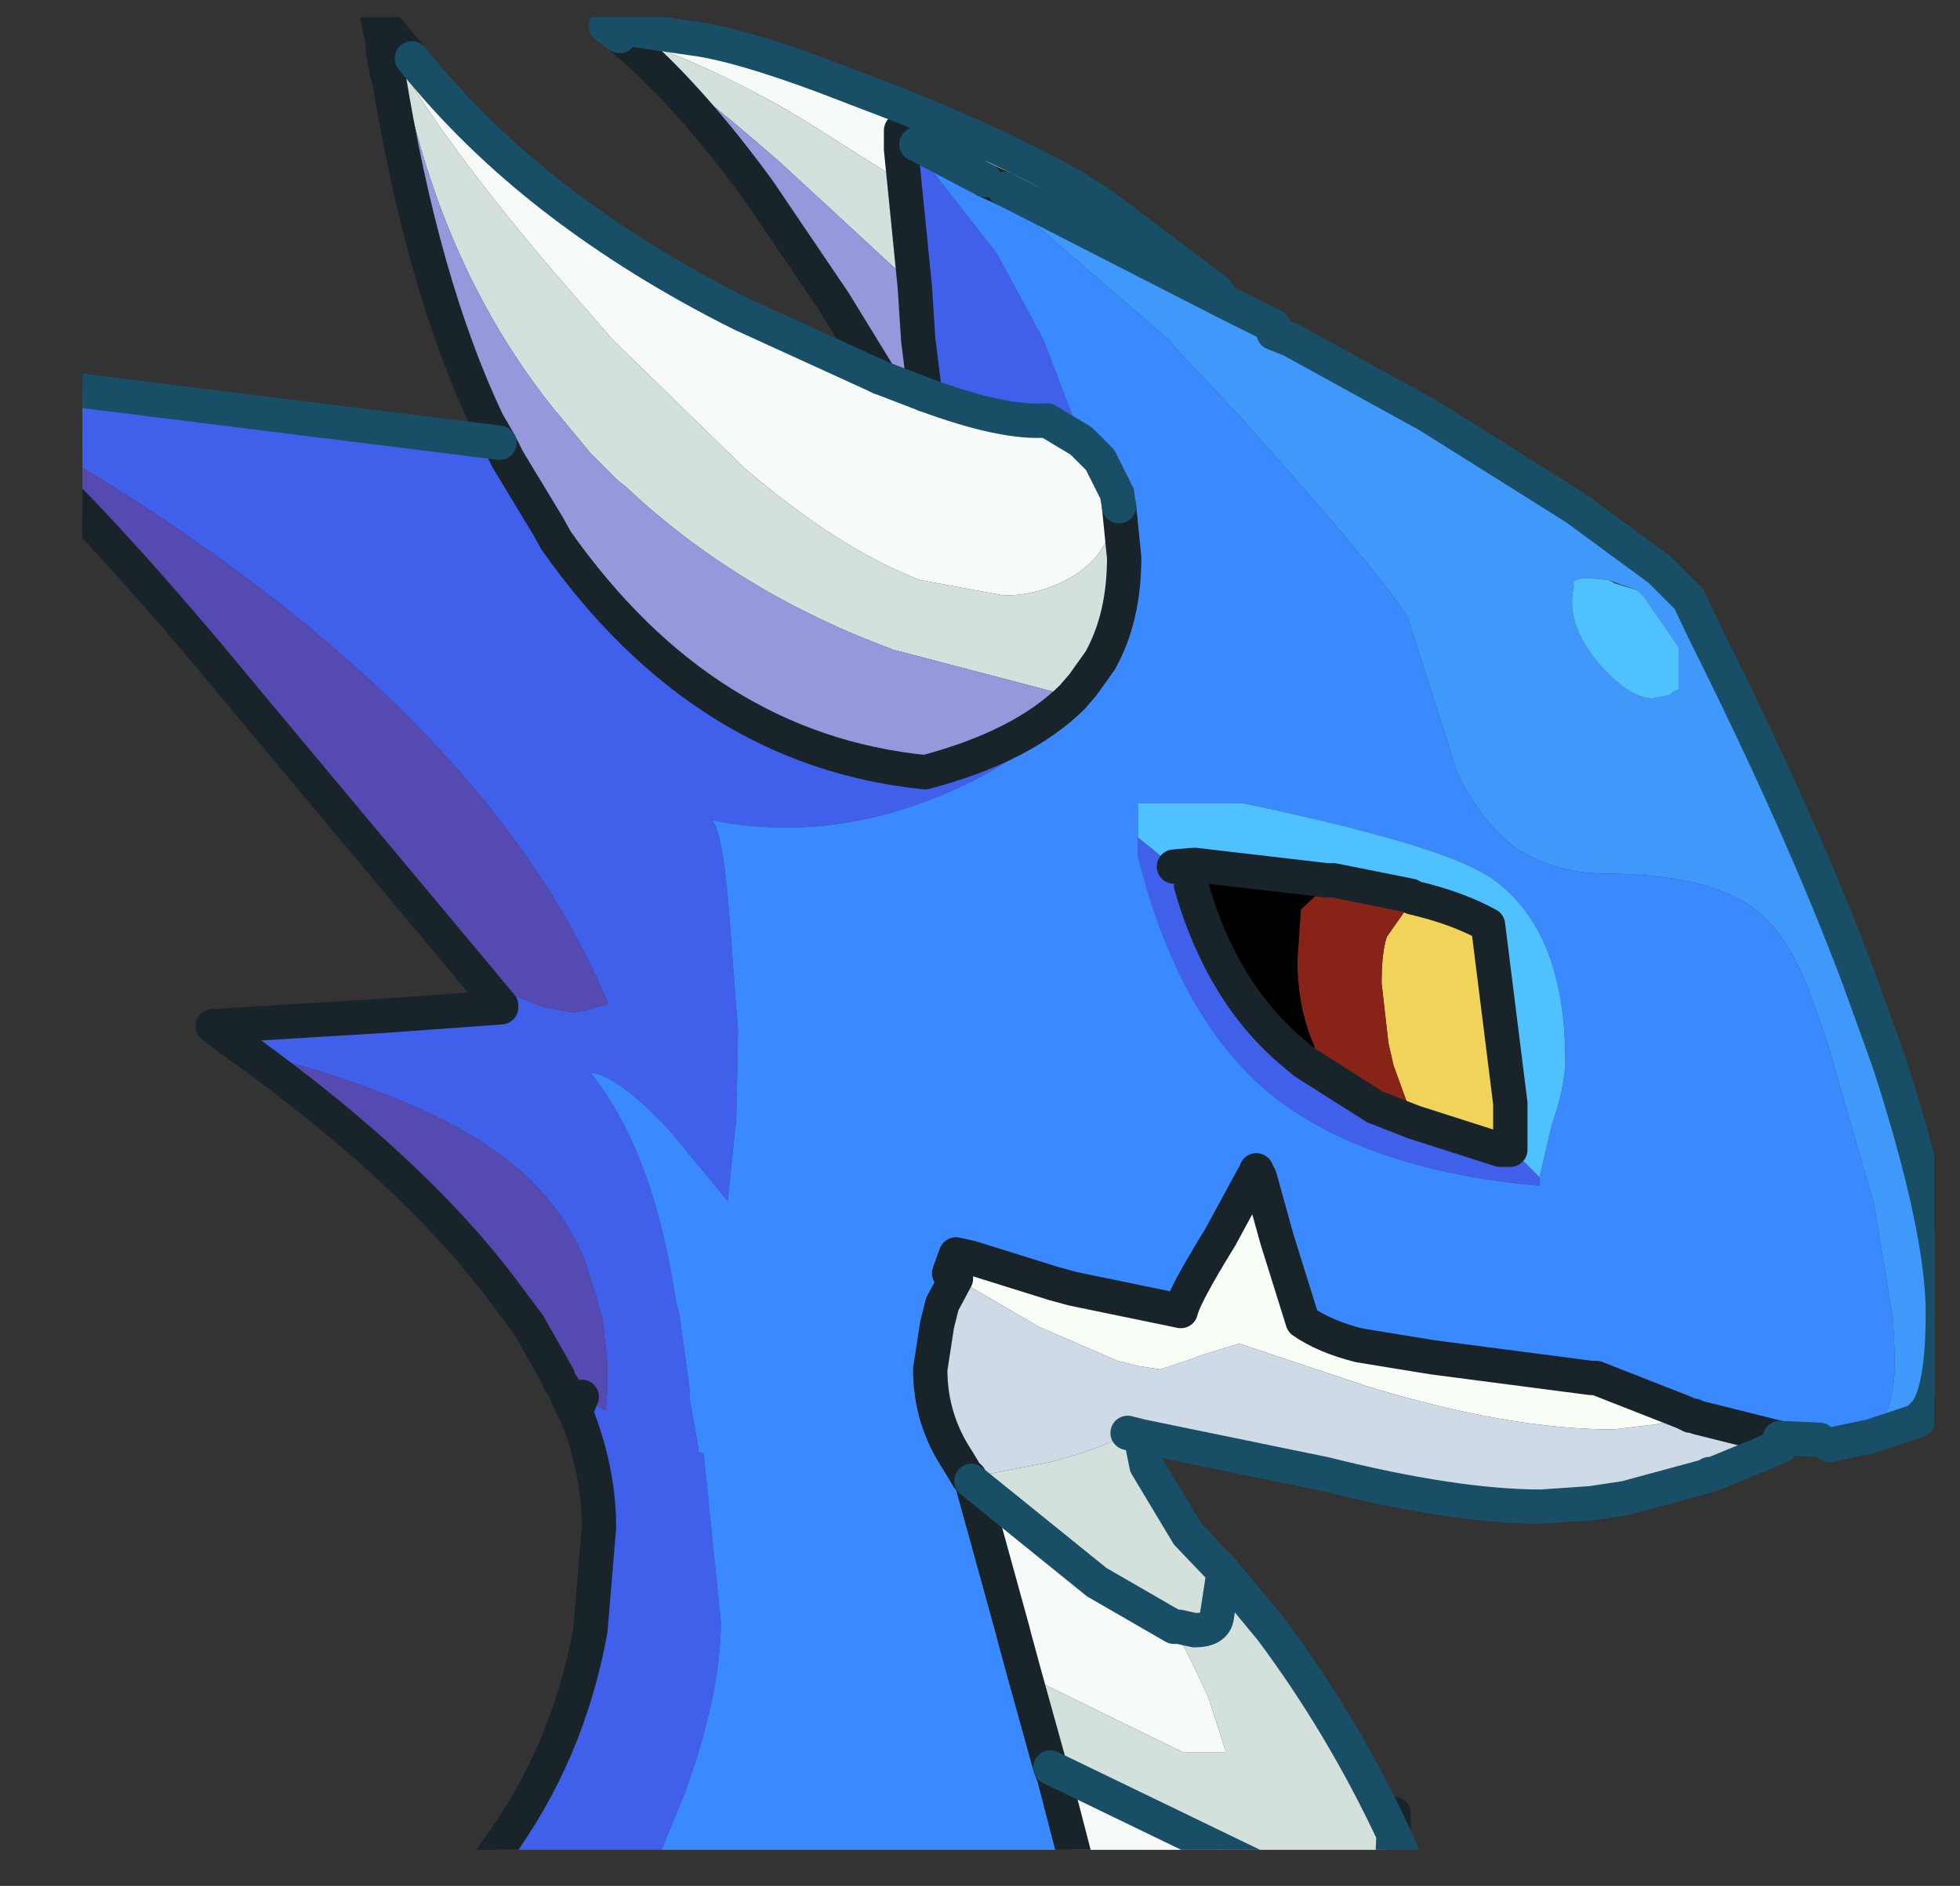 <?xml version="1.0" encoding="UTF-8" standalone="no"?>
<svg xmlns:ffdec="https://www.free-decompiler.com/flash" xmlns:xlink="http://www.w3.org/1999/xlink" ffdec:objectType="frame" height="54.95px" width="57.1px" xmlns="http://www.w3.org/2000/svg">
  <rect width="100%" height="100%" fill="#333333" stroke="none"/>
  <g transform="matrix(1.0, 0.0, 0.0, 1.0, 2.4, 0.5)">
    <clipPath id="clipPath0" transform="matrix(1.0, 0.0, 0.0, 1.0, 0.0, 0.0)">
      <path d="M50.5 0.0 Q53.95 0.0 53.95 3.3 L53.95 50.15 Q53.95 53.4 50.5 53.4 L3.3 53.4 Q0.0 53.4 0.0 50.15 L0.0 3.3 Q0.0 0.0 3.3 0.0 L50.5 0.0" fill="#000000" fill-rule="evenodd" stroke="none"/>
    </clipPath>
    <g clip-path="url(#clipPath0)">
      <use ffdec:characterId="2" height="54.95" transform="matrix(1.0, 0.0, 0.0, 1.0, -2.4, -0.5)" width="57.1" xlink:href="#shape1"/>
    </g>
    <use ffdec:characterId="3" height="53.4" transform="matrix(1.0, 0.0, 0.0, 1.0, 0.0, 0.0)" width="53.95" xlink:href="#shape2"/>
  </g>
  <defs>
    <g id="shape1" transform="matrix(1.0, 0.0, 0.0, 1.0, 2.4, 0.5)">
      <path d="M12.2 28.85 L12.55 28.5 13.45 28.85 14.3 29.0 14.65 28.95 14.95 28.85 15.3 28.75 15.3 28.7 Q11.5 19.65 -1.9 12.0 L-1.9 10.65 12.15 12.4 12.4 12.9 13.55 14.8 13.8 15.25 Q18.1 21.35 24.55 22.0 27.4 21.25 28.85 19.8 L29.15 19.45 29.65 18.75 Q28.75 20.85 25.85 22.3 22.05 24.15 18.35 23.4 18.65 23.7 18.85 26.2 L19.1 29.55 19.05 32.1 18.8 34.5 17.2 32.55 Q15.65 30.85 14.8 30.75 16.65 33.05 17.3 37.45 L17.3 37.5 17.35 37.6 17.4 37.85 17.7 40.05 17.7 40.3 17.9 41.4 17.95 41.7 17.95 41.8 18.1 41.85 18.6 46.75 Q18.6 48.85 17.55 51.75 L16.65 53.95 11.7 53.95 12.05 53.45 Q14.15 50.6 14.8 47.0 L15.05 44.0 Q15.05 42.45 14.45 40.85 L14.35 40.65 14.55 40.2 15.25 40.6 15.3 39.9 15.3 39.25 15.15 37.9 14.65 36.25 Q13.95 34.55 12.5 33.4 10.2 31.5 4.75 30.1 L4.4 29.85 3.8 29.4 8.75 29.1 12.2 28.85 M30.75 23.9 L31.8 24.75 32.35 25.2 32.3 25.3 Q33.2 28.45 35.3 30.2 L35.6 30.45 37.65 31.75 38.8 32.2 41.3 33.0 41.6 33.0 41.6 32.95 42.45 33.8 42.45 34.05 Q37.95 33.65 35.25 31.85 L34.7 31.45 Q31.95 29.25 30.75 24.45 L30.75 23.9 M23.85 3.85 L23.95 4.0 24.3 3.7 24.7 4.4 26.65 6.9 28.0 9.4 28.8 11.5 29.1 12.35 28.1 11.75 Q26.85 11.85 24.55 11.0 L24.35 9.4 24.25 7.85 23.95 4.85 23.85 3.85" fill="#405feb" fill-rule="evenodd" stroke="none"/>
      <path d="M52.1 41.35 L50.9 41.6 50.6 41.45 49.45 41.4 47.05 40.8 46.95 40.75 46.85 40.75 46.65 40.65 44.1 39.65 43.95 39.65 39.35 39.05 37.2 38.7 Q36.2 38.45 35.55 38.0 L34.8 35.6 34.3 33.8 34.25 33.7 34.2 33.6 34.15 33.75 34.1 33.8 33.15 35.55 Q32.1 37.25 32.0 37.7 L28.85 37.05 28.3 36.9 25.9 36.15 25.45 36.05 25.25 36.6 25.45 36.75 25.05 37.5 24.9 38.1 24.7 39.4 Q24.7 40.85 25.5 42.05 L25.8 42.55 25.9 42.65 27.1 47.0 27.15 47.2 27.45 48.3 28.2 51.0 28.3 51.25 29.0 53.95 16.65 53.95 17.55 51.75 Q18.6 48.85 18.6 46.75 L18.1 41.85 17.95 41.8 17.95 41.7 17.9 41.4 17.7 40.3 17.7 40.05 17.4 37.85 17.35 37.6 17.3 37.5 17.3 37.45 Q16.65 33.05 14.8 30.75 15.65 30.85 17.2 32.55 L18.8 34.5 19.05 32.1 19.1 29.55 18.85 26.2 Q18.65 23.7 18.35 23.4 22.05 24.15 25.85 22.3 28.75 20.85 29.65 18.75 30.35 17.5 30.35 15.75 L30.2 14.25 30.15 13.95 30.15 13.9 29.65 12.9 29.1 12.35 28.8 11.5 28.0 9.4 26.65 6.9 24.7 4.4 24.3 3.7 26.3 4.75 26.8 5.2 31.65 9.4 31.95 9.75 33.65 11.55 34.45 12.45 Q38.4 16.9 38.65 17.6 L40.05 22.0 Q40.75 23.45 41.75 24.2 42.8 24.9 44.2 24.95 47.45 24.95 48.8 26.05 49.7 26.75 50.35 28.5 L50.8 29.75 52.2 34.6 52.75 37.95 52.8 39.05 52.8 39.15 Q52.8 40.5 52.25 41.2 L52.1 41.35 M42.45 33.8 L42.8 32.3 Q43.2 31.15 43.2 30.4 43.2 26.55 41.0 25.05 L40.9 25.0 Q39.5 24.1 33.8 22.9 L30.75 22.9 30.75 23.9 30.75 24.45 Q31.95 29.25 34.7 31.45 L35.25 31.85 Q37.95 33.65 42.45 34.05 L42.45 33.8" fill="#3b8aff" fill-rule="evenodd" stroke="none"/>
      <path d="M46.85 40.75 L45.85 41.0 44.6 41.15 Q41.55 41.15 37.45 39.9 L36.85 39.7 33.7 38.65 32.55 39.0 32.45 39.05 31.4 39.4 30.75 39.3 30.15 39.15 27.85 38.15 25.45 36.75 25.9 36.15 28.3 36.9 28.85 37.05 32.0 37.7 Q32.1 37.25 33.15 35.55 L34.1 33.8 34.15 33.75 34.2 33.6 34.25 33.7 34.3 33.8 34.8 35.6 35.55 38.0 Q36.2 38.45 37.2 38.7 L39.35 39.05 43.95 39.65 44.1 39.65 46.65 40.65 46.85 40.75" fill="#fafff7" fill-rule="evenodd" stroke="none"/>
      <path d="M-1.9 12.55 L-1.9 12.0 Q11.5 19.65 15.3 28.7 L15.3 28.75 14.95 28.85 14.65 28.95 14.3 29.0 13.45 28.85 12.55 28.5 12.2 28.85 12.2 28.8 4.6 19.7 Q0.85 15.15 -1.9 12.55 M4.75 30.1 Q10.2 31.5 12.5 33.4 13.95 34.55 14.65 36.25 L15.15 37.9 15.3 39.25 15.3 39.9 15.25 40.6 14.55 40.2 13.9 39.75 13.85 39.6 13.0 38.1 12.4 37.3 Q9.8 33.75 4.75 30.1" fill="#554ab3" fill-rule="evenodd" stroke="none"/>
      <path d="M33.3 8.3 L34.7 9.0 34.7 9.2 35.2 9.4 39.2 11.6 43.5 14.3 45.95 16.1 46.6 16.75 46.8 16.95 47.3 18.0 Q50.1 23.6 51.75 28.0 L52.4 29.8 52.65 30.5 Q54.2 35.3 54.2 37.75 54.2 40.0 53.7 40.65 L53.5 40.85 53.45 40.9 52.1 41.35 52.25 41.2 Q52.8 40.5 52.8 39.15 L52.8 39.05 52.75 37.95 52.2 34.6 50.8 29.75 50.35 28.5 Q49.7 26.75 48.8 26.05 47.45 24.95 44.2 24.95 42.8 24.9 41.75 24.2 40.75 23.45 40.05 22.0 L38.65 17.6 Q38.4 16.9 34.45 12.45 L33.65 11.55 31.95 9.75 31.65 9.4 26.8 5.2 26.85 5.0 33.3 8.3 M45.3 16.7 L44.45 16.4 43.95 16.35 43.7 16.35 Q43.35 16.4 43.45 16.6 43.2 17.65 44.15 18.8 45.05 19.85 45.75 19.85 L46.25 19.75 Q46.4 19.6 46.5 19.6 L46.5 18.35 45.5 16.9 45.3 16.7" fill="#409afb" fill-rule="evenodd" stroke="none"/>
      <path d="M45.3 16.7 L45.5 16.9 46.5 18.35 46.5 19.6 Q46.4 19.6 46.25 19.75 L45.75 19.85 Q45.05 19.85 44.15 18.8 43.2 17.65 43.45 16.6 43.35 16.4 43.7 16.35 L43.95 16.35 44.45 16.4 44.65 16.5 45.3 16.7 M30.75 23.9 L30.75 22.9 33.8 22.9 Q39.5 24.1 40.9 25.0 L41.0 25.05 Q43.2 26.55 43.2 30.4 43.2 31.15 42.8 32.3 L42.45 33.8 41.6 32.95 41.6 31.65 40.95 26.45 Q40.05 25.95 38.75 25.65 L38.7 25.6 36.45 25.15 36.25 25.15 32.4 24.7 31.8 24.75 32.4 24.7 32.35 25.2 31.8 24.75 30.75 23.9" fill="#4fc2ff" fill-rule="evenodd" stroke="none"/>
      <path d="M9.6 1.2 Q11.4 3.45 13.8 5.3 16.2 7.15 19.2 8.65 L23.25 10.5 24.55 11.0 Q26.85 11.85 28.1 11.75 L29.1 12.35 29.65 12.9 30.15 13.9 30.15 13.95 30.2 14.25 30.0 14.3 29.85 15.2 Q29.55 15.9 28.75 16.35 27.85 16.85 26.85 16.85 L24.4 16.4 Q22.05 15.5 19.3 13.15 L15.45 9.4 13.8 7.5 Q10.85 4.05 9.3 1.5 L9.6 1.2 M15.75 0.65 L15.65 0.55 15.25 0.25 18.0 0.65 Q19.25 0.85 21.55 1.7 L23.9 2.6 Q27.95 4.25 29.75 5.5 L33.0 7.95 33.3 8.3 26.85 5.0 26.8 5.2 26.3 4.75 26.85 5.0 26.3 4.75 24.3 3.7 23.95 4.0 23.85 3.85 23.85 3.3 23.95 4.0 23.85 3.3 23.85 3.85 23.95 4.85 21.1 3.05 20.35 2.6 Q17.25 0.9 15.75 0.65 M25.9 36.15 L25.45 36.75 25.25 36.6 25.45 36.05 25.9 36.15 M29.0 53.95 L28.3 51.25 28.2 51.0 34.3 53.95 29.0 53.95 M27.45 48.3 L27.15 47.2 27.1 47.0 25.9 42.65 29.55 45.6 31.8 46.9 32.45 48.2 32.8 48.95 33.3 50.5 33.3 50.55 32.05 50.55 27.45 48.3" fill="#f7fbfa" fill-rule="evenodd" stroke="none"/>
      <path d="M16.05 0.9 L15.75 0.65 Q17.25 0.9 20.35 2.6 L21.1 3.05 23.95 4.85 24.25 7.85 23.6 7.25 20.35 4.25 Q17.5 1.75 16.05 0.9 M30.85 41.35 L30.85 41.45 31.0 42.2 32.2 44.2 33.25 45.3 34.65 47.0 Q36.7 49.75 38.2 52.95 L38.65 53.95 38.15 53.95 38.2 52.95 38.15 53.95 34.3 53.95 28.2 51.0 27.45 48.3 32.05 50.55 33.3 50.55 33.3 50.5 32.8 48.95 32.45 48.2 31.8 46.9 29.55 45.6 25.9 42.65 25.85 42.55 28.2 42.1 Q29.9 41.65 30.4 41.25 L30.45 41.25 30.85 41.35 M30.2 14.25 L30.35 15.75 Q30.35 17.5 29.65 18.75 L29.15 19.45 28.85 19.8 23.7 18.45 23.65 18.45 23.55 18.4 Q19.1 16.75 15.85 13.7 L15.6 13.5 14.8 12.7 13.85 11.55 13.8 11.5 Q10.45 7.35 9.3 1.5 10.85 4.05 13.8 7.5 L15.45 9.4 19.3 13.15 Q22.05 15.5 24.4 16.4 L26.85 16.85 Q27.85 16.85 28.75 16.35 29.55 15.9 29.85 15.2 L30.0 14.3 30.2 14.25 M31.8 46.9 L31.95 46.9 32.4 47.0 Q33.0 47.0 33.05 46.6 L33.25 45.3 33.05 46.6 Q33.0 47.0 32.4 47.0 L31.95 46.9 31.8 46.9" fill="#d5e1dd" fill-rule="evenodd" stroke="none"/>
      <path d="M12.15 12.4 L11.8 11.8 Q9.9 7.8 8.9 1.6 L8.85 1.55 8.85 1.5 9.25 1.4 9.3 1.5 Q10.45 7.35 13.8 11.5 L13.85 11.55 14.8 12.7 15.6 13.5 15.85 13.7 Q19.1 16.75 23.55 18.4 L23.65 18.45 23.7 18.45 28.85 19.8 Q27.4 21.25 24.55 22.0 18.1 21.35 13.8 15.25 L13.55 14.8 12.4 12.9 12.15 12.4 M23.25 10.5 L21.9 8.3 19.7 5.05 Q17.8 2.45 16.05 0.9 17.5 1.75 20.35 4.25 L23.6 7.25 24.25 7.85 24.35 9.4 24.55 11.0 23.25 10.5" fill="#9899dc" fill-rule="evenodd" stroke="none"/>
      <path d="M49.45 41.4 L49.45 41.65 47.5 42.45 47.4 42.45 47.35 42.5 44.95 43.15 43.95 43.3 42.5 43.4 Q40.0 43.4 36.2 42.45 L30.85 41.35 30.45 41.25 30.4 41.25 Q29.9 41.65 28.2 42.1 L25.85 42.55 25.8 42.55 25.5 42.05 Q24.7 40.85 24.7 39.4 L24.9 38.1 25.05 37.5 25.45 36.75 27.85 38.15 30.15 39.15 30.75 39.3 31.4 39.4 32.45 39.05 32.55 39.0 33.7 38.65 36.85 39.7 37.45 39.9 Q41.55 41.15 44.6 41.15 L45.85 41.0 46.85 40.75 46.95 40.75 47.05 40.8 49.45 41.4" fill="#cfdbe7" fill-rule="evenodd" stroke="none"/>
      <path d="M38.7 25.6 L38.75 25.65 Q40.05 25.95 40.95 26.45 L41.6 31.65 41.6 32.95 41.6 33.0 41.3 33.0 38.8 32.2 38.2 30.55 38.05 29.9 37.85 28.15 Q37.85 27.25 38.0 26.8 L38.7 25.8 38.7 25.6" fill="#f2d45a" fill-rule="evenodd" stroke="none"/>
      <path d="M36.25 25.15 L36.45 25.15 38.7 25.6 38.7 25.8 38.0 26.8 Q37.85 27.25 37.85 28.15 L38.05 29.9 38.2 30.55 38.8 32.2 37.65 31.75 35.6 30.45 35.9 30.0 Q35.45 29.0 35.4 27.75 L35.4 27.45 35.5 26.0 36.25 25.3 36.25 25.15" fill="#892317" fill-rule="evenodd" stroke="none"/>
      <path d="M32.4 24.7 L36.25 25.15 36.25 25.3 35.5 26.0 35.4 27.45 35.4 27.75 Q35.45 29.0 35.9 30.0 L35.6 30.45 35.3 30.2 Q33.2 28.45 32.3 25.3 L32.35 25.2 32.4 24.7" fill="#000000" fill-rule="evenodd" stroke="none"/>
      <path d="M-1.9 12.55 Q0.85 15.15 4.6 19.7 L12.2 28.8 12.2 28.85 8.75 29.1 3.8 29.4 4.4 29.85 4.75 30.1 Q9.8 33.75 12.4 37.3 L13.0 38.1 13.85 39.6 M12.15 12.4 L11.8 11.8 Q9.9 7.8 8.9 1.6 L8.85 1.55 8.85 1.5 8.75 0.95 8.75 0.9 8.75 0.8 8.75 0.75 8.6 0.0 9.6 1.2 M23.25 10.5 L21.9 8.3 19.7 5.05 Q17.8 2.45 16.05 0.9 L15.75 0.65 M38.2 52.95 L38.2 52.35 M31.8 24.75 L32.4 24.7 36.25 25.15 36.45 25.15 38.7 25.6 38.75 25.65 Q40.05 25.95 40.95 26.45 L41.6 31.65 41.6 32.95 41.6 33.0 41.3 33.0 38.8 32.2 37.65 31.75 35.6 30.45 35.3 30.2 Q33.2 28.45 32.3 25.3 M25.45 36.75 L25.05 37.5 24.9 38.1 24.7 39.4 Q24.7 40.85 25.5 42.05 L25.8 42.55 25.9 42.65 25.85 42.55 M46.85 40.75 L46.65 40.65 44.1 39.65 43.95 39.65 39.35 39.05 37.2 38.7 Q36.2 38.45 35.55 38.0 L34.8 35.6 34.3 33.8 34.25 33.7 34.2 33.6 34.15 33.75 34.1 33.8 33.15 35.55 Q32.1 37.25 32.0 37.7 L28.85 37.05 28.3 36.9 25.9 36.15 25.45 36.05 25.25 36.6 M49.45 41.4 L47.05 40.8 46.95 40.75 M26.85 5.0 L26.3 4.75 M23.95 4.0 L23.85 3.3 23.85 3.85 23.95 4.0 24.3 3.7 M30.2 14.25 L30.35 15.75 Q30.35 17.5 29.65 18.75 L29.15 19.45 28.85 19.8 Q27.4 21.25 24.55 22.0 18.1 21.35 13.8 15.25 L13.55 14.8 12.4 12.9 12.15 12.4 M29.0 53.95 L28.3 51.25 28.2 51.0 27.45 48.3 27.15 47.2 27.1 47.0 25.9 42.65 M23.85 3.85 L23.95 4.85 24.25 7.85 24.35 9.4 24.55 11.0 M14.55 40.2 L14.35 40.65 14.45 40.85 Q15.05 42.45 15.05 44.0 L14.8 47.0 Q14.15 50.6 12.05 53.45 L11.7 53.95 M13.9 39.75 L14.0 39.9 14.35 40.65" fill="none" stroke="#18242a" stroke-linecap="round" stroke-linejoin="round" stroke-width="1.0"/>
      <path d="M-1.9 10.65 L12.15 12.4 M9.6 1.2 Q11.4 3.45 13.8 5.3 16.2 7.15 19.2 8.65 L23.25 10.5 24.55 11.0 Q26.85 11.85 28.1 11.75 L29.1 12.35 29.65 12.9 30.15 13.9 30.15 13.95 30.2 14.25 M15.65 0.55 L15.25 0.25 18.0 0.65 Q19.25 0.85 21.55 1.7 L23.9 2.6 Q27.95 4.25 29.75 5.5 L33.0 7.95 33.3 8.3 34.7 9.0 M34.7 9.2 L35.2 9.4 39.2 11.6 43.5 14.3 45.95 16.1 46.6 16.75 46.8 16.95 47.3 18.0 Q50.1 23.6 51.75 28.0 L52.4 29.8 52.65 30.5 Q54.2 35.3 54.2 37.75 54.2 40.0 53.7 40.65 L53.5 40.85 53.45 40.9 52.1 41.35 50.9 41.6 M50.6 41.45 L49.45 41.4 M49.45 41.65 L47.5 42.45 47.4 42.45 47.35 42.5 44.95 43.15 43.95 43.3 42.5 43.4 Q40.0 43.4 36.2 42.45 L30.85 41.35 30.85 41.45 31.0 42.2 32.2 44.2 33.25 45.3 34.65 47.0 Q36.7 49.75 38.2 52.95 L38.15 53.95 M30.45 41.25 L30.85 41.35 M24.3 3.7 L26.3 4.75 M33.3 8.3 L26.85 5.0 M31.8 46.9 L29.55 45.6 25.9 42.65 M33.25 45.3 L33.05 46.6 Q33.0 47.0 32.4 47.0 L31.95 46.9 31.8 46.9 M38.65 53.95 L38.2 52.95 M34.3 53.95 L28.2 51.0" fill="none" stroke="#194f66" stroke-linecap="round" stroke-linejoin="round" stroke-width="1.0"/>
    </g>
    <g id="shape2" transform="matrix(1.0, 0.0, 0.0, 1.0, 0.0, 0.0)">
      <path d="M50.5 0.0 Q53.95 0.0 53.95 3.3 L53.95 50.15 Q53.95 53.4 50.5 53.4 L3.3 53.4 Q0.0 53.4 0.0 50.15 L0.0 3.3 Q0.0 0.0 3.3 0.0 L50.5 0.0" fill="#000000" fill-opacity="0.004" fill-rule="evenodd" stroke="none"/>
    </g>
  </defs>
</svg>
